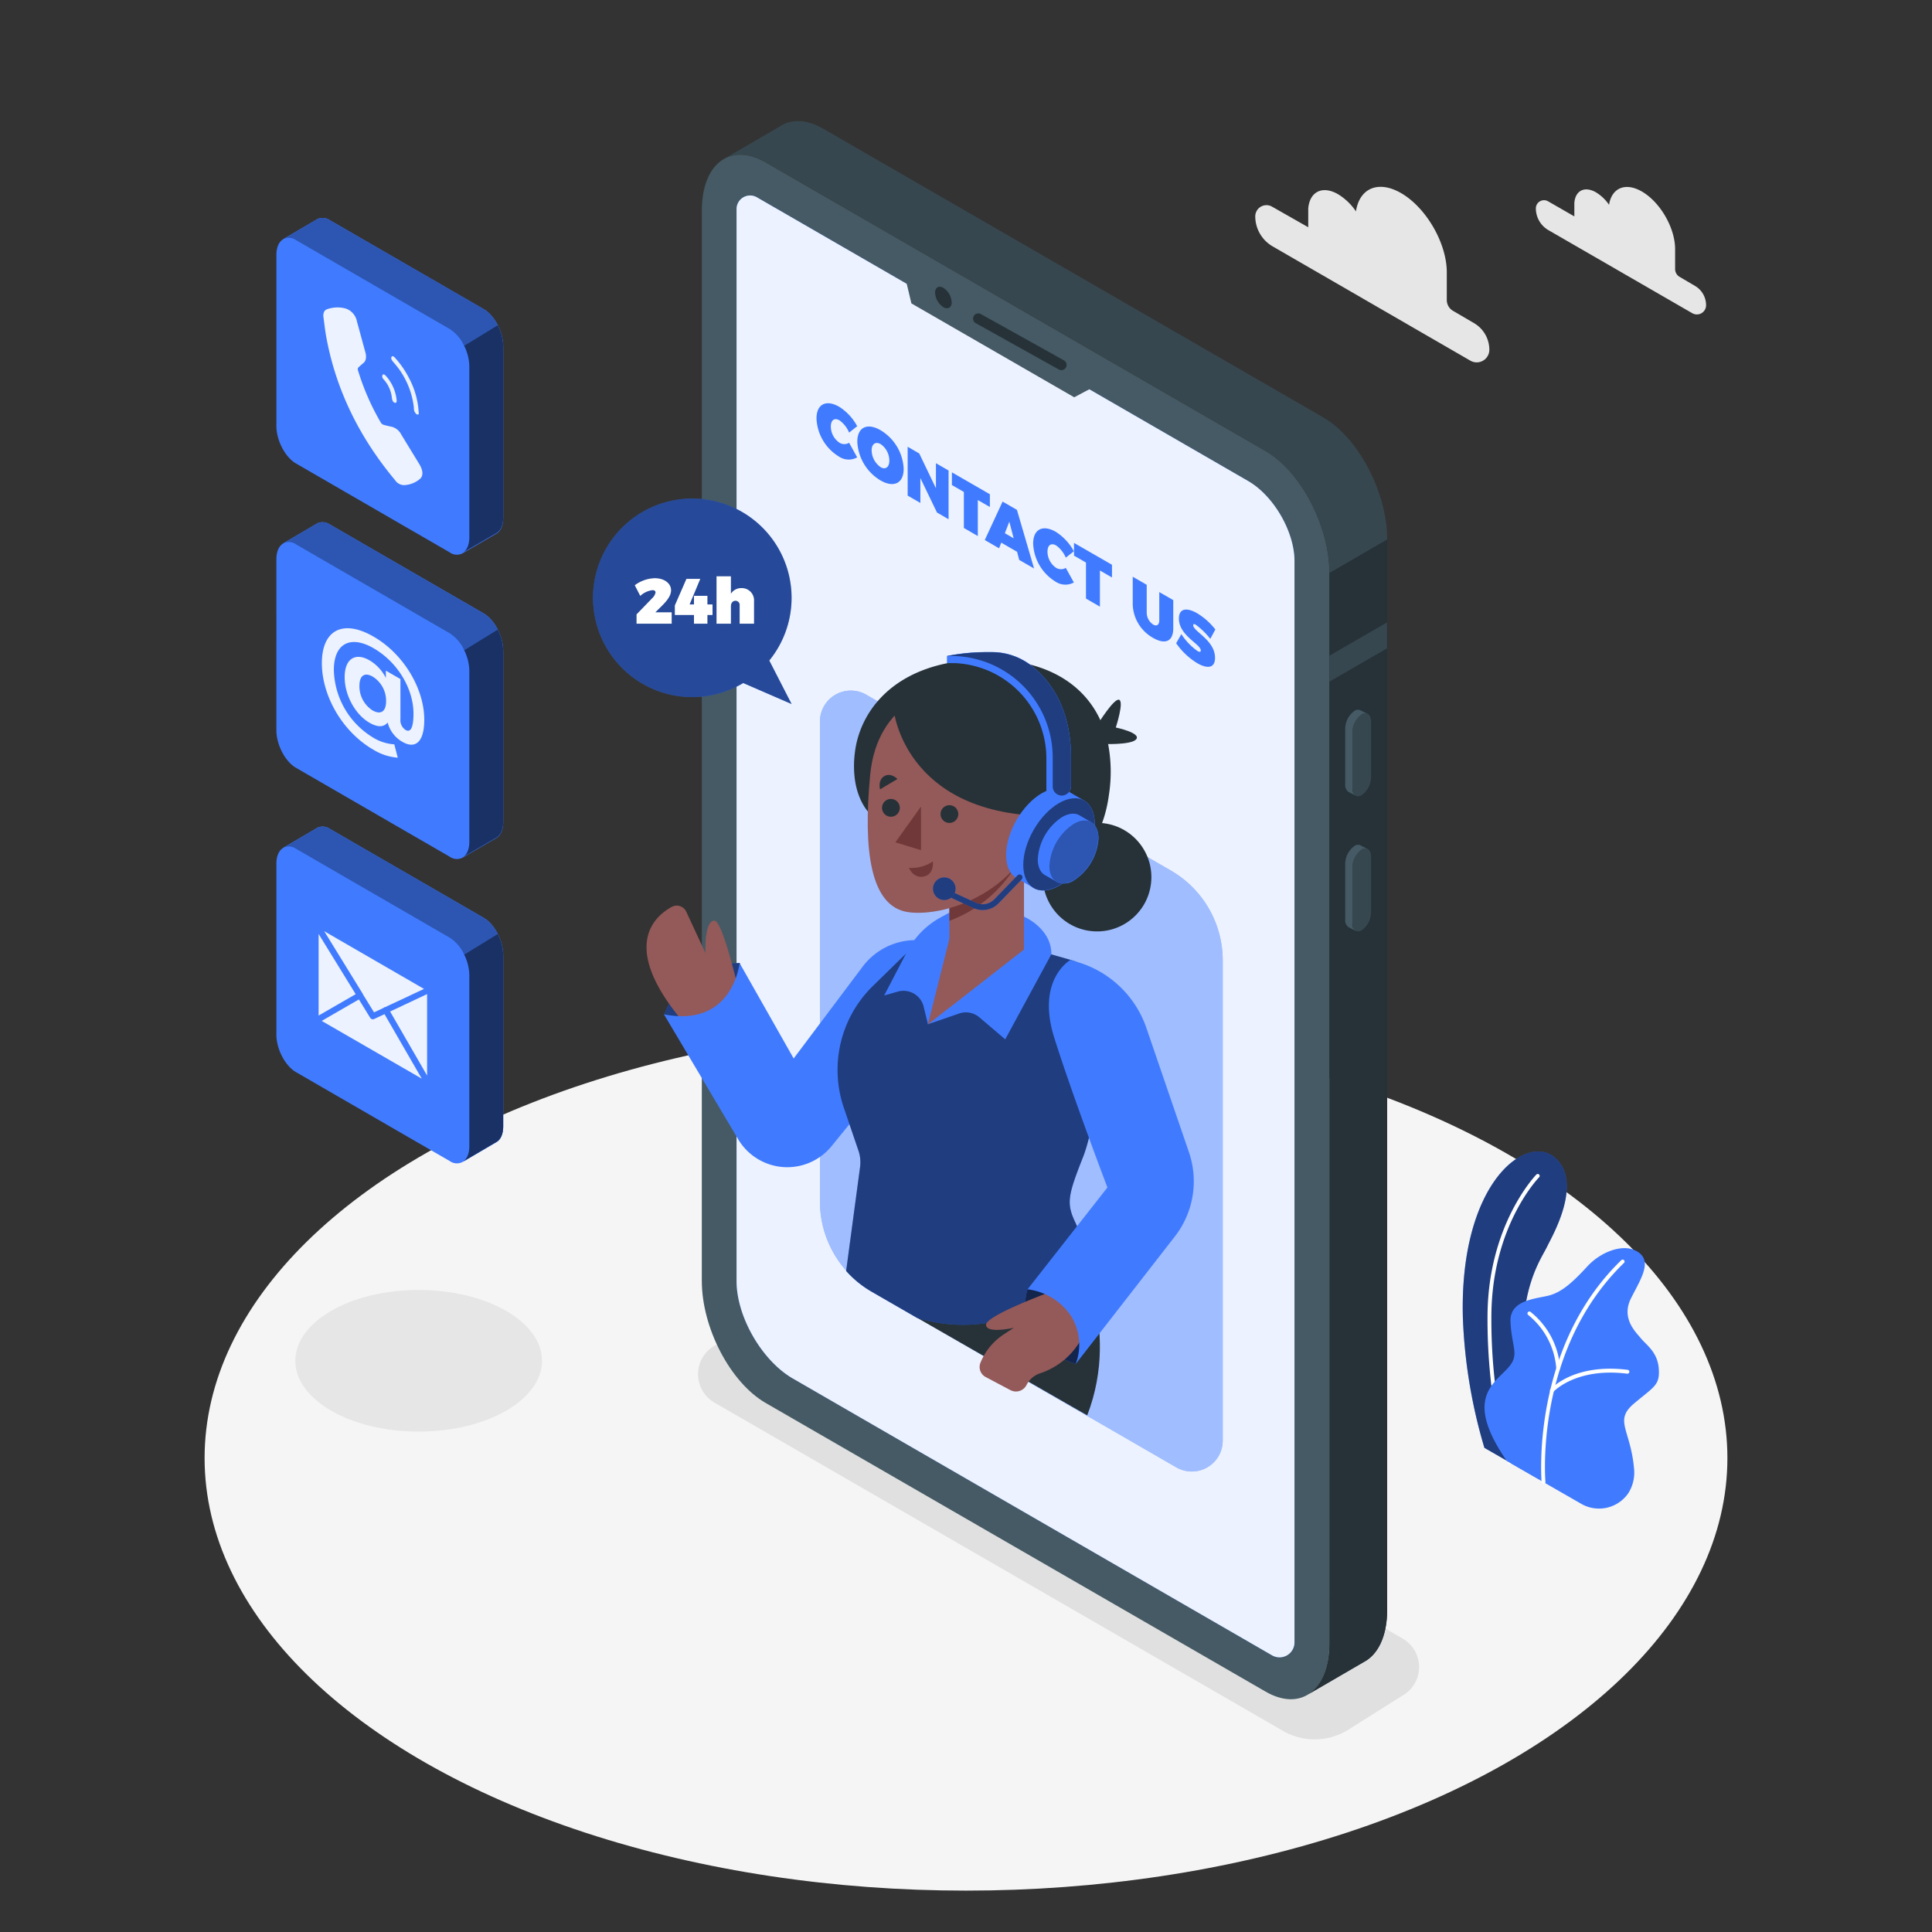 <svg xmlns="http://www.w3.org/2000/svg" viewBox="0 0 500 500"><rect x="0" y="0" width="500" height="500" fill="#333333" stroke="none"/><g id="freepik--Floor--inject-67"><ellipse cx="250" cy="377.35" rx="197.05" ry="111.94" style="fill:#f5f5f5"></ellipse></g><g id="freepik--Shadows--inject-67"><path d="M332,447.93,184.91,363a8.5,8.5,0,0,1,0-14.73l14.51-9.15a16.5,16.5,0,0,1,16.47,0L363,424.06a8.5,8.5,0,0,1,0,14.73l-14.51,9.14A16.46,16.46,0,0,1,332,447.93Z" style="fill:#e0e0e0"></path><ellipse cx="108.35" cy="352.17" rx="31.92" ry="18.33" style="fill:#e6e6e6"></ellipse></g><g id="freepik--Plants--inject-67"><path d="M384.16,374.7l14,8.05s-7.15-22.47-3.34-45.12c1.44-8.56,4.53-12.81,5.61-15.1s9.45-16.44,2-22.92-24.78,6.55-23.84,41.42A135.23,135.23,0,0,0,384.16,374.7Z" style="fill:#407BFF"></path><path d="M384.16,374.7l14,8.05s-7.15-22.47-3.34-45.12c1.44-8.56,4.53-12.81,5.61-15.1s9.45-16.44,2-22.92-24.78,6.55-23.84,41.42A135.23,135.23,0,0,0,384.16,374.7Z" style="opacity:0.5"></path><path d="M390.67,378.94a.49.49,0,0,1-.47-.32c-.05-.15-5.4-14.77-5.23-38.27s12.52-36.26,12.64-36.38a.5.5,0,0,1,.71,0,.5.5,0,0,1,0,.71c-.12.12-12.18,12.5-12.35,35.68s5.11,37.78,5.17,37.92a.5.5,0,0,1-.3.64A.47.47,0,0,1,390.67,378.94Z" style="fill:#fff"></path><path d="M390,378.14l19.14,11a9.21,9.21,0,0,0,12.22-2.63,10,10,0,0,0,1.51-6.65c-.92-9.94-5.24-12.23.05-16.66s6.67-4.74,6.37-9-3.21-6.12-4.59-7.8-5.2-5.2-2.6-10.4,6.15-10.23.77-12.53c-3.21-1.38-8.56.46-12.08,4.28s-6.42,6.57-9.79,7.49-10.39,1.07-10.09,6.88,1.84,7.8.46,10.39C388.77,357.35,377.46,360.1,390,378.14Z" style="fill:#407BFF"></path><path d="M399.46,384.06a.52.52,0,0,1-.5-.46c0-.34-2.94-34.66,20.66-57.5a.5.5,0,0,1,.69.72c-23.26,22.51-20.38,56.35-20.35,56.69a.5.5,0,0,1-.45.54Z" style="fill:#fff"></path><path d="M403.25,354.52a.5.5,0,0,1-.5-.46,19.64,19.64,0,0,0-7.23-13.73.5.5,0,0,1-.12-.7.49.49,0,0,1,.69-.12A20.37,20.37,0,0,1,403.75,354a.51.51,0,0,1-.46.55Z" style="fill:#fff"></path><path d="M401.62,360.41a.5.5,0,0,1-.33-.12.51.51,0,0,1-.05-.71c.24-.28,6.15-6.8,20-5.07a.5.5,0,0,1,.43.56.51.51,0,0,1-.56.44c-13.3-1.67-19.07,4.67-19.13,4.73A.51.51,0,0,1,401.62,360.41Z" style="fill:#fff"></path></g><g id="freepik--Device--inject-67"><path d="M327.52,437.78,198.16,363.09c-9.13-5.27-16.53-19.41-16.53-31.58v-277c0-12.17,7.4-17.76,16.53-12.49l129.36,74.69c9.13,5.27,16.53,19.41,16.53,31.58v277C344.05,437.45,336.65,443.05,327.52,437.78Z" style="fill:#455a64"></path><path d="M342.42,108,213.05,33.31c-3.9-2.25-7.48-2.51-10.31-1.13h0a8.45,8.45,0,0,0-1,.59l-14.5,8.43c2.92-1.75,6.74-1.62,10.93.8l129.36,74.69c9.13,5.27,16.53,19.41,16.53,31.58v277c0,6.44-2.07,11-5.37,13.16L353,430.1h0c3.65-1.94,6-6.69,6-13.5v-277C359,127.41,351.55,113.27,342.42,108Z" style="fill:#37474f"></path><path d="M344.05,148.27v277c0,6.44-2.07,11-5.37,13.16L353,430.1h0c3.65-1.94,6-6.69,6-13.5v-277l-14.9,8.65Z" style="fill:#263238"></path><polygon points="358.95 161.09 344.05 169.69 344.05 176.41 358.95 167.8 358.95 161.09" style="fill:#37474f"></polygon><path d="M352.42,205.78h0c-1.33.77-2.41-.05-2.41-1.82V189.51a5.78,5.78,0,0,1,2.41-4.61h0c1.33-.77,2.41,0,2.41,1.82v14.45A5.78,5.78,0,0,1,352.42,205.78Z" style="fill:#37474f"></path><path d="M350,204V189.51a5.78,5.78,0,0,1,2.41-4.61,1.54,1.54,0,0,1,1.52-.14v0l-1.81-.93h0a1.56,1.56,0,0,0-1.56.12,5.8,5.8,0,0,0-2.42,4.61V203a2.17,2.17,0,0,0,.82,1.93h0l1.89,1v0A2.08,2.08,0,0,1,350,204Z" style="fill:#455a64"></path><path d="M352.42,240.75h0c-1.33.77-2.41,0-2.41-1.82V224.48a5.79,5.79,0,0,1,2.41-4.61h0c1.33-.77,2.41,0,2.41,1.83v14.44A5.76,5.76,0,0,1,352.42,240.75Z" style="fill:#37474f"></path><path d="M350,238.93V224.48a5.79,5.79,0,0,1,2.41-4.61,1.57,1.57,0,0,1,1.52-.14h0l-1.81-.94v0a1.51,1.51,0,0,0-1.56.12,5.77,5.77,0,0,0-2.42,4.61V238a2.16,2.16,0,0,0,.82,1.93h0l1.89,1v0A2.07,2.07,0,0,1,350,238.93Z" style="fill:#455a64"></path><path d="M323,124.48,195.88,51.06a3.51,3.51,0,0,0-5.26,3V331.51c0,9.26,6.57,20.63,14.59,25.26l124,71.63a3.87,3.87,0,0,0,5.8-3.35V145.31C335.06,137.67,329.64,128.3,323,124.48Z" style="fill:#407BFF"></path><path d="M323,124.48,195.88,51.06a3.51,3.51,0,0,0-5.26,3V331.51c0,9.26,6.57,20.63,14.59,25.26l124,71.63a3.87,3.87,0,0,0,5.8-3.35V145.31C335.06,137.67,329.64,128.3,323,124.48Z" style="fill:#fff;opacity:0.9"></path><polygon points="233.9 70.23 235.87 78.52 278.01 102.82 285.29 98.94 233.9 70.23" style="fill:#455a64"></polygon><path d="M246.29,78.24c0,1.38-1,1.93-2.16,1.25A4.78,4.78,0,0,1,242,75.75c0-1.37,1-1.93,2.16-1.24A4.76,4.76,0,0,1,246.29,78.24Z" style="fill:#263238"></path><path d="M274.68,95.79a1.41,1.41,0,0,1-.66-.17l-21.52-12a1.35,1.35,0,0,1,1.31-2.36l21.53,12a1.35,1.35,0,0,1-.66,2.53Z" style="fill:#263238"></path><path d="M217.28,108.8c-1.31-.76-2.26-.1-2.26,1.57a5.07,5.07,0,0,0,2.26,4.22,2.38,2.38,0,0,0,2.47,0l2.09,3.78a4.53,4.53,0,0,1-4.75-.23,12.11,12.11,0,0,1-5.78-9.84c0-3.71,2.49-5,5.92-3a13.54,13.54,0,0,1,4.61,5l-2.09,1.66A7.37,7.37,0,0,0,217.28,108.8Z" style="fill:#407BFF"></path><path d="M233.87,121.33c0,3.74-2.53,5-6,3a12.35,12.35,0,0,1-6-10c0-3.74,2.53-5,6-3A12.28,12.28,0,0,1,233.87,121.33Zm-8.29-4.77a5.42,5.42,0,0,0,2.34,4.35c1.24.72,2.24,0,2.24-1.7a5.23,5.23,0,0,0-2.24-4.27C226.66,114.21,225.58,114.83,225.58,116.56Z" style="fill:#407BFF"></path><path d="M237.9,117.36l4.32,9v-6.48l3.27,1.89v12.61l-3-1.74-4.3-8.92v6.44l-3.29-1.9V115.62Z" style="fill:#407BFF"></path><path d="M256.18,127.91v3.3l-3.12-1.8v9.32l-3.61-2.09v-9.32l-3.1-1.79v-3.29Z" style="fill:#407BFF"></path><path d="M263.22,142.81l-4.1-2.37-.56,1.46-3.7-2.14,4.61-9.95,3.71,2.14,4.44,15.18-3.85-2.22Zm-.89-3.5L261.21,135l-1.15,3Z" style="fill:#407BFF"></path><path d="M273.35,141.17c-1.31-.75-2.26-.1-2.26,1.58a5.09,5.09,0,0,0,2.26,4.22,2.42,2.42,0,0,0,2.48,0l2.09,3.78a4.59,4.59,0,0,1-4.76-.23,12.11,12.11,0,0,1-5.78-9.85c0-3.71,2.5-5,5.92-3a13.76,13.76,0,0,1,4.62,5l-2.09,1.65A7.53,7.53,0,0,0,273.35,141.17Z" style="fill:#407BFF"></path><path d="M287.78,146.16v3.29l-3.12-1.8V157l-3.61-2.09v-9.32l-3.1-1.79v-3.29Z" style="fill:#407BFF"></path><path d="M298.45,161.64c.89.51,1.57.11,1.57-1.14v-7.27l3.62,2.08v7.27c0,3.35-2,4.35-5.2,2.52a10.3,10.3,0,0,1-5.29-8.57v-7.27l3.62,2.09v7.27A3.71,3.71,0,0,0,298.45,161.64Z" style="fill:#407BFF"></path><path d="M309.47,161.68c-.41-.23-.67-.24-.67.14,0,1.58,5.65,3.86,5.65,8.43,0,2.8-2.13,2.81-4.59,1.39a18.27,18.27,0,0,1-5.47-5.17l1.34-2.36a16.08,16.08,0,0,0,4.16,4.36c.53.31.87.31.87-.14,0-1.64-5.66-3.82-5.66-8.25,0-2.52,1.84-3,4.68-1.4a17.42,17.42,0,0,1,4.75,4.23l-1.31,2.42A19.69,19.69,0,0,0,309.47,161.68Z" style="fill:#407BFF"></path></g><g id="freepik--speech-bubble--inject-67"><path d="M199.09,170.94a25.69,25.69,0,1,0-6.74,5.83l12.52,5.44Z" style="fill:#407BFF"></path><path d="M199.09,170.94a25.69,25.69,0,1,0-6.74,5.83l12.52,5.44Z" style="opacity:0.4"></path><path d="M169.65,153.34c0-.39-.28-.61-.79-.61a5.72,5.72,0,0,0-3.16,1.49l-1.42-2.76a9.08,9.08,0,0,1,5.17-1.82c2.4,0,4.22,1.26,4.22,3.14,0,1.34-1,2.63-2.28,3.92l-1.79,1.77h4.23v2.94h-9.09V159l4.05-4.19A2.73,2.73,0,0,0,169.65,153.34Z" style="fill:#fff"></path><path d="M181.23,149.81l-2.76,6.62h1.13V154.2h3.48v2.23h1.32v2.73h-1.32v2.25H179.6v-2.25h-4.95v-2.48l3-6.87Z" style="fill:#fff"></path><path d="M195.14,155.64v5.77h-3.72v-4.7a1.08,1.08,0,0,0-1.07-1.23c-.73,0-1.19.57-1.19,1.45v4.48h-3.72V149.15h3.72v4.51a3.14,3.14,0,0,1,2.74-1.46A3.17,3.17,0,0,1,195.14,155.64Z" style="fill:#fff"></path></g><g id="freepik--Character--inject-67"><path d="M316.44,248.56V372.81a8,8,0,0,1-12,6.94l-66.92-38.64-11.86-6.84A26.95,26.95,0,0,1,212.2,311V186.74a8,8,0,0,1,12-6.94L303,225.29A26.87,26.87,0,0,1,316.44,248.56Z" style="fill:#407BFF"></path><path d="M316.44,248.56V372.81a8,8,0,0,1-12,6.94l-66.92-38.64-11.86-6.84A26.95,26.95,0,0,1,212.2,311V186.74a8,8,0,0,1,12-6.94L303,225.29A26.87,26.87,0,0,1,316.44,248.56Z" style="fill:#fff;opacity:0.5"></path><path d="M277.89,322.08s12.53,20.78,3.48,44.21l-43.88-25.18Z" style="fill:#263238"></path><circle cx="283.92" cy="226.99" r="14.05" transform="translate(23.94 481.05) rotate(-82.98)" style="fill:#263238"></circle><path d="M284,187.59s4.31-7,5.63-6.49-.86,7.18-.86,7.18,6.52,1.36,5.31,3-9.18,1.25-9.18,1.25Z" style="fill:#263238"></path><path d="M287,205.63c-3,22.54-22,22.54-22,22.54L225.2,210.65s-3-2.63-3.92-8.67a26.41,26.41,0,0,1,0-7.46s0-.05,0-.07c1.27-9.48,8.36-19.67,23.8-22.8a50.59,50.59,0,0,1,10.28-1,46.83,46.83,0,0,1,5,.25c12,1.18,20.41,6.78,24.42,15.49a28,28,0,0,1,2,6.15A38.82,38.82,0,0,1,287,205.63Z" style="fill:#263238"></path><path d="M191.45,249.23s-14.13-.49-19.57,13.28c0,0,6,4.05,13.87,0S191.45,249.23,191.45,249.23Z" style="fill:#407BFF"></path><path d="M191.45,249.23s-14.13-.49-19.57,13.28c0,0,6,4.05,13.87,0S191.45,249.23,191.45,249.23Z" style="opacity:0.5"></path><path d="M191.05,255.86s-4-17.38-6.11-17.59-2.52,5.3-2.35,8.41l-5-10.76a2.71,2.71,0,0,0-3.76-1.21c-5,2.75-13.77,11.11,4.72,31.78Z" style="fill:#945959"></path><path d="M242.25,243.84l-3-.39a17.18,17.18,0,0,0-16,6.72l-17.85,23.76-14-24.7s-1.68,16.8-19.57,13.28l19.21,32.33a14.78,14.78,0,0,0,24.18,1.77l16.44-20.21Z" style="fill:#407BFF"></path><path d="M280.35,299.29c-4,10.14-4.44,12.12-2,17.19a64.87,64.87,0,0,1,4,11.64s-18.54,20.78-44.93,13l-11.86-6.84a26.56,26.56,0,0,1-6.58-5.36L222.59,302a9.4,9.4,0,0,0-.42-4.21l-3.79-11.11a30.36,30.36,0,0,1,7.52-31.51l12.74-12.45L272.1,247l5,1.43A14.15,14.15,0,0,1,287.18,264C285.54,275.8,282.86,292.92,280.35,299.29Z" style="fill:#407BFF"></path><path d="M280.35,299.29c-4,10.14-4.44,12.12-2,17.19a64.87,64.87,0,0,1,4,11.64s-18.54,20.78-44.93,13l-11.86-6.84a26.56,26.56,0,0,1-6.58-5.36L222.59,302a9.4,9.4,0,0,0-.42-4.21l-3.79-11.11a30.36,30.36,0,0,1,7.52-31.51l12.74-12.45L272.1,247l5,1.43A14.15,14.15,0,0,1,287.18,264C285.54,275.8,282.86,292.92,280.35,299.29Z" style="opacity:0.5"></path><path d="M260.17,269l-6.7-5.71a5.37,5.37,0,0,0-5.23-1l-8.1,2.79-1.09-4.54a5.38,5.38,0,0,0-6.72-3.91l-3.51,1,5.94-11.38a21.31,21.31,0,0,1,8.59-8.78l2.33-1.28,19.25,1s7.17,3,7.17,9.75l-11.93,22" style="fill:#407BFF"></path><polygon points="265.01 245.72 245.71 260.76 245.71 212.87 265.01 212.87 265.01 245.72" style="fill:#945959"></polygon><polygon points="246.01 241.77 240.14 265.12 264.93 245.72 246.01 241.77" style="fill:#945959"></polygon><path d="M245.71,238.3A33.78,33.78,0,0,0,265,219.94v-7.07h-19.3Z" style="fill:#703838"></path><path d="M249.87,177.38c-7.32,0-22.88,4.08-24.68,23.24s-.06,34,9.82,35.44,32.84-5.73,35.92-30.53S257,177.38,249.87,177.38Z" style="fill:#945959"></path><polygon points="238.35 208.73 238.35 220.02 231.73 217.99 238.35 208.73" style="fill:#703838"></polygon><circle cx="245.71" cy="210.68" r="2.3" style="fill:#263238"></circle><path d="M232.87,209.08a2.3,2.3,0,1,1-2.3-2.31A2.3,2.3,0,0,1,232.87,209.08Z" style="fill:#263238"></path><path d="M227.76,204.28l4.5-2.67s-1.72-1.79-3.44-.72S227.76,204.28,227.76,204.28Z" style="fill:#263238"></path><path d="M235.24,224.6a9.75,9.75,0,0,0,6.19-1.66s.43,3.27-2.31,3.89S235.24,224.6,235.24,224.6Z" style="fill:#703838"></path><path d="M231.31,183.9s2.75,26.45,38.72,27.28c0,0,10.87-26.29-10.61-34.83S231.31,183.9,231.31,183.9Z" style="fill:#263238"></path><path d="M280.62,207.22h0l0,0h0l-4.42-2.56h0c-1.68-1-4-.86-6.57.62-5.1,2.94-9.24,10.11-9.24,16,0,2.95,1,5,2.72,6h0l4.34,2.5.25.14.15.09v0c1.64.8,3.83.61,6.24-.78,5.1-3,9.24-10.11,9.24-16C283.3,210.25,282.27,208.19,280.62,207.22Z" style="fill:#407BFF"></path><ellipse cx="274.06" cy="218.51" rx="13.06" ry="7.54" transform="translate(-52.21 346.6) rotate(-60)" style="fill:#407BFF"></ellipse><ellipse cx="274.06" cy="218.51" rx="13.06" ry="7.54" transform="translate(-52.21 346.6) rotate(-60)" style="opacity:0.5"></ellipse><path d="M282.39,212.77h0l-3-1.75h0c-1.14-.68-2.73-.59-4.49.42a14,14,0,0,0-6.32,10.95c0,2,.71,3.43,1.86,4.09h0l3,1.71a1,1,0,0,0,.17.1l.1.06h0a4.6,4.6,0,0,0,4.28-.54,14,14,0,0,0,6.32-10.94C284.23,214.84,283.53,213.43,282.39,212.77Z" style="fill:#407BFF"></path><path d="M284.23,216.85a14,14,0,0,1-6.32,10.94c-3.5,2-6.33.38-6.33-3.65a13.94,13.94,0,0,1,6.33-10.94C281.4,211.18,284.23,212.81,284.23,216.85Z" style="fill:#407BFF"></path><path d="M284.23,216.85a14,14,0,0,1-6.32,10.94c-3.5,2-6.33.38-6.33-3.65a13.94,13.94,0,0,1,6.33-10.94C281.4,211.18,284.23,212.81,284.23,216.85Z" style="opacity:0.3"></path><path d="M266.89,172.22a16.64,16.64,0,0,0-10-3.47H256a53.89,53.89,0,0,0-10.93,1c.66,0,1.32,0,2,0h-2v1.86h1.86a24.71,24.71,0,0,1,23.87,24.73v7.87a2.22,2.22,0,0,0,2.45,2.21l.23,0,2-.62h0a1.86,1.86,0,0,1-.41.08,2.45,2.45,0,0,0,2.12-2.48v-7.3C277.17,182.89,271.46,175.79,266.89,172.22Z" style="fill:#407BFF"></path><path d="M254.3,235.51a5.75,5.75,0,0,1-2.39-.52l-6.25-2.89a.75.75,0,1,1,.62-1.36l6.25,2.89a4.22,4.22,0,0,0,4.82-.9l6-6.2a.75.75,0,0,1,1.06,0,.76.76,0,0,1,0,1.06l-6,6.2A5.69,5.69,0,0,1,254.3,235.51Z" style="fill:#407BFF"></path><path d="M254.3,235.51a5.75,5.75,0,0,1-2.39-.52l-6.25-2.89a.75.75,0,1,1,.62-1.36l6.25,2.89a4.22,4.22,0,0,0,4.82-.9l6-6.2a.75.75,0,0,1,1.06,0,.76.76,0,0,1,0,1.06l-6,6.2A5.69,5.69,0,0,1,254.3,235.51Z" style="opacity:0.5"></path><path d="M247.3,230a2.92,2.92,0,1,1-2.92-2.92A2.92,2.92,0,0,1,247.3,230Z" style="fill:#407BFF"></path><path d="M247.3,230a2.92,2.92,0,1,1-2.92-2.92A2.92,2.92,0,0,1,247.3,230Z" style="opacity:0.5"></path><path d="M277.17,196.1v7.3a2.45,2.45,0,0,1-2.12,2.48,2.36,2.36,0,0,1-2.61-2.35V196.1a26.29,26.29,0,0,0-27.36-26.31,53.89,53.89,0,0,1,10.93-1h.87a16.64,16.64,0,0,1,10,3.47C271.46,175.79,277.17,182.89,277.17,196.1Z" style="fill:#407BFF"></path><path d="M277.17,196.1v7.3a2.45,2.45,0,0,1-2.12,2.48,2.36,2.36,0,0,1-2.61-2.35V196.1a26.29,26.29,0,0,0-27.36-26.31,53.89,53.89,0,0,1,10.93-1h.87a16.64,16.64,0,0,1,10,3.47C271.46,175.79,277.17,182.89,277.17,196.1Z" style="opacity:0.5"></path><path d="M265.93,333.67S261.09,347,278.39,353c0,0,5.65-8.3,0-15.09S265.93,333.67,265.93,333.67Z" style="fill:#407BFF"></path><path d="M265.93,333.67S261.09,347,278.39,353c0,0,5.65-8.3,0-15.09S265.93,333.67,265.93,333.67Z" style="opacity:0.7"></path><path d="M272,334.28s-16.9,6.19-16.81,8.59,7.18.76,7.18.76l-2.59,1.7a15.84,15.84,0,0,0-6.05,7.38h0a2.92,2.92,0,0,0,1.34,3.65l6.42,3.4a3.07,3.07,0,0,0,4.19-1.35h0a6,6,0,0,1,3.51-3c3.49-1.16,10-4.5,12.61-13.64Z" style="fill:#945959"></path><path d="M277.07,248.41s-9,5-4.22,20.18,13.75,38.73,13.75,38.73l-20.67,26.35A15.82,15.82,0,0,1,277,340.31,14,14,0,0,1,278.39,353l25.66-33a23.25,23.25,0,0,0,3.64-21.83l-11-32.12a26.88,26.88,0,0,0-17-16.81Z" style="fill:#407BFF"></path></g><g id="freepik--Icons--inject-67"><path d="M125.15,158.74l-39.77-23a3.35,3.35,0,0,0-3.17-.35h0a1.92,1.92,0,0,0-.31.18l-8.65,5.07.06,0c-1.09.62-1.78,2.06-1.78,4.12V189c0,3.74,2.27,8.09,5.08,9.71l39.77,23a3.18,3.18,0,0,0,3.5.15.18.18,0,0,0-.07.05l8.59-5h0c1.12-.6,1.83-2.06,1.83-4.15V168.45C130.23,164.71,128,160.36,125.15,158.74Z" style="fill:#407BFF"></path><path d="M128.81,162.93a10.12,10.12,0,0,0-3.66-4.19l-39.77-23a3.35,3.35,0,0,0-3.17-.35h0a1.92,1.92,0,0,0-.31.18l-8.65,5.07a3.24,3.24,0,0,1,3.36.25l39.77,23a10.3,10.3,0,0,1,3.75,4.38h0Z" style="fill:#407BFF"></path><path d="M121.46,217.82c0,2-.64,3.39-1.65,4l8.59-5h0c1.12-.6,1.83-2.06,1.83-4.15V168.45a12.51,12.51,0,0,0-1.42-5.52l-8.68,5.34h0a12.49,12.49,0,0,1,1.33,5.33Z" style="fill:#407BFF"></path><path d="M128.81,162.93a10.12,10.12,0,0,0-3.66-4.19l-39.77-23a3.35,3.35,0,0,0-3.17-.35h0a1.92,1.92,0,0,0-.31.18l-8.65,5.07a3.24,3.24,0,0,1,3.36.25l39.77,23a10.3,10.3,0,0,1,3.75,4.38h0Z" style="opacity:0.3"></path><path d="M121.46,217.82c0,2-.64,3.39-1.65,4l8.59-5h0c1.12-.6,1.83-2.06,1.83-4.15V168.45a12.51,12.51,0,0,0-1.42-5.52l-8.68,5.34h0a12.49,12.49,0,0,1,1.33,5.33Z" style="opacity:0.6"></path><path d="M109.8,186.27c0,5.73-2.27,7.68-5.67,5.71a8,8,0,0,1-3.8-5c-1,1.23-2.55,1.31-4.73.05-3.58-2.07-6.4-7-6.4-11.79s2.79-6.44,6.4-4.36a11,11,0,0,1,4.26,4.57v-1.89l3.77,2.18v10.36a3,3,0,0,0,1.33,2.81c1.27.74,2.05-.51,2.05-4.22,0-6.49-4.16-13.37-10.31-16.92s-10.3-1.08-10.3,5.6a21,21,0,0,0,10.19,17.53,11.88,11.88,0,0,0,5.46,1.74l.89,3.45A14.21,14.21,0,0,1,96.59,194c-8-4.63-13.29-13.95-13.29-22.39s5.34-11.5,13.4-6.84C104.49,169.26,109.8,178.25,109.8,186.27Zm-9.88-4.81a7.34,7.34,0,0,0-3.47-6.35c-2-1.17-3.43-.35-3.43,2.37a7.39,7.39,0,0,0,3.43,6.39C98.45,185,99.92,184.27,99.92,181.46Z" style="fill:#407BFF"></path><g style="opacity:0.9"><path d="M109.8,186.27c0,5.73-2.27,7.68-5.67,5.71a8,8,0,0,1-3.8-5c-1,1.23-2.55,1.31-4.73.05-3.58-2.07-6.4-7-6.4-11.79s2.79-6.44,6.4-4.36a11,11,0,0,1,4.26,4.57v-1.89l3.77,2.18v10.36a3,3,0,0,0,1.33,2.81c1.27.74,2.05-.51,2.05-4.22,0-6.49-4.16-13.37-10.31-16.92s-10.3-1.08-10.3,5.6a21,21,0,0,0,10.19,17.53,11.88,11.88,0,0,0,5.46,1.74l.89,3.45A14.21,14.21,0,0,1,96.59,194c-8-4.63-13.29-13.95-13.29-22.39s5.34-11.5,13.4-6.84C104.49,169.26,109.8,178.25,109.8,186.27Zm-9.88-4.81a7.34,7.34,0,0,0-3.47-6.35c-2-1.17-3.43-.35-3.43,2.37a7.39,7.39,0,0,0,3.43,6.39C98.45,185,99.92,184.27,99.92,181.46Z" style="fill:#fff"></path></g><path d="M125.15,237.52l-39.77-23a3.31,3.31,0,0,0-3.17-.34h0a1.92,1.92,0,0,0-.31.18l-8.65,5.07.06,0c-1.09.62-1.78,2.06-1.78,4.11v44.22c0,3.75,2.27,8.09,5.08,9.71l39.77,23a3.16,3.16,0,0,0,3.5.15l-.07.06,8.59-5.05h0c1.12-.59,1.83-2,1.83-4.15V247.22C130.23,243.48,128,239.14,125.15,237.52Z" style="fill:#407BFF"></path><path d="M128.81,241.71a10.06,10.06,0,0,0-3.66-4.19l-39.77-23a3.31,3.31,0,0,0-3.17-.34h0a1.92,1.92,0,0,0-.31.18l-8.65,5.07a3.23,3.23,0,0,1,3.36.24l39.77,23a10.27,10.27,0,0,1,3.75,4.39h0Z" style="fill:#407BFF"></path><path d="M121.46,296.59c0,2-.64,3.39-1.65,4.05l8.59-5.05h0c1.12-.59,1.83-2,1.83-4.15V247.22a12.47,12.47,0,0,0-1.42-5.51l-8.68,5.34h0a12.45,12.45,0,0,1,1.33,5.32Z" style="fill:#407BFF"></path><path d="M128.81,241.71a10.06,10.06,0,0,0-3.66-4.19l-39.77-23a3.31,3.31,0,0,0-3.17-.34h0a1.92,1.92,0,0,0-.31.18l-8.65,5.07a3.23,3.23,0,0,1,3.36.24l39.77,23a10.27,10.27,0,0,1,3.75,4.39h0Z" style="opacity:0.3"></path><path d="M121.46,296.59c0,2-.64,3.39-1.65,4.05l8.59-5.05h0c1.12-.59,1.83-2,1.83-4.15V247.22a12.47,12.47,0,0,0-1.42-5.51l-8.68,5.34h0a12.45,12.45,0,0,1,1.33,5.32Z" style="opacity:0.6"></path><polygon points="92.05 257.29 82.46 241.71 82.46 262.82 92.05 257.29" style="fill:#407BFF"></polygon><polygon points="100.96 261.78 110.53 278.35 110.53 257.27 100.96 261.78" style="fill:#407BFF"></polygon><path d="M83.91,241l9.85,16a.63.63,0,0,1,.11.12.28.28,0,0,1,0,.12L96.8,262l2.48-1.17a.69.69,0,0,1,.13-.11.75.75,0,0,1,.32-.1l10-4.69Z" style="fill:#407BFF"></path><path d="M99.51,262.46l-2.68,1.26a.75.75,0,0,1-.33.07.8.8,0,0,1-.69-.38l-2.93-4.76-9.62,5.56,25.89,14.94Z" style="fill:#407BFF"></path><g style="opacity:0.9"><polygon points="92.05 257.29 82.46 241.71 82.46 262.82 92.05 257.29" style="fill:#fff"></polygon><polygon points="100.96 261.78 110.53 278.35 110.53 257.27 100.96 261.78" style="fill:#fff"></polygon><path d="M83.91,241l9.85,16a.63.63,0,0,1,.11.12.28.28,0,0,1,0,.12L96.8,262l2.48-1.17a.69.69,0,0,1,.13-.11.75.75,0,0,1,.32-.1l10-4.69Z" style="fill:#fff"></path><path d="M99.51,262.46l-2.68,1.26a.75.75,0,0,1-.33.07.8.8,0,0,1-.69-.38l-2.93-4.76-9.62,5.56,25.89,14.94Z" style="fill:#fff"></path></g><path d="M125.15,80,85.38,57a3.31,3.31,0,0,0-3.17-.34h0a1.92,1.92,0,0,0-.31.18l-8.65,5.07.06,0c-1.09.61-1.78,2.06-1.78,4.11v44.22c0,3.74,2.27,8.09,5.08,9.71l39.77,23a3.16,3.16,0,0,0,3.5.15l-.07.05,8.59-5h0c1.12-.59,1.83-2,1.83-4.15V89.67C130.23,85.93,128,81.58,125.15,80Z" style="fill:#407BFF"></path><path d="M128.81,84.16a10.09,10.09,0,0,0-3.66-4.2L85.38,57a3.31,3.31,0,0,0-3.17-.34h0a1.92,1.92,0,0,0-.31.18l-8.65,5.07a3.23,3.23,0,0,1,3.36.24l39.77,23a10.27,10.27,0,0,1,3.75,4.39h0Z" style="fill:#407BFF"></path><path d="M121.46,139c0,2-.64,3.39-1.65,4l8.59-5h0c1.12-.59,1.83-2,1.83-4.15V89.67a12.47,12.47,0,0,0-1.42-5.51l-8.68,5.34h0a12.45,12.45,0,0,1,1.33,5.32Z" style="fill:#407BFF"></path><path d="M128.81,84.16a10.09,10.09,0,0,0-3.66-4.2L85.38,57a3.31,3.31,0,0,0-3.17-.34h0a1.92,1.92,0,0,0-.31.18l-8.65,5.07a3.23,3.23,0,0,1,3.36.24l39.77,23a10.27,10.27,0,0,1,3.75,4.39h0Z" style="opacity:0.3"></path><path d="M121.46,139c0,2-.64,3.39-1.65,4l8.59-5h0c1.12-.59,1.83-2,1.83-4.15V89.67a12.47,12.47,0,0,0-1.42-5.51l-8.68,5.34h0a12.45,12.45,0,0,1,1.33,5.32Z" style="opacity:0.6"></path><path d="M108.45,120c-1.53-2.52-3.07-5-4.6-7.54a3.92,3.92,0,0,0-2.41-2c-.74-.15-1.48-.32-2.24-.54a1.38,1.38,0,0,1-.65-.56,63.22,63.22,0,0,1-5.93-13.6.75.75,0,0,1,.08-.61c.47-.47,1-.9,1.48-1.32s.73-1.39.38-2.65c-.74-2.67-1.45-5.34-2.19-8a4.38,4.38,0,0,0-2.86-3.32,8.09,8.09,0,0,0-4.9.18c-.61.23-.93.78-.94,1.73.26,1.83.43,3.64.78,5.5q3.7,20.12,17.8,37a2.85,2.85,0,0,0,2.23,1.28,6.72,6.72,0,0,0,4.23-1.63C109.6,123.12,109.51,121.7,108.45,120Z" style="fill:#407BFF"></path><path d="M108.33,106.37A21.24,21.24,0,0,0,106,98.13a24.35,24.35,0,0,0-3.75-5.51c-.39-.44-.72-.58-.92-.25s0,.8.38,1.23l.39.45a21.07,21.07,0,0,1,5,11.33,4,4,0,0,0,.09.91,2.43,2.43,0,0,0,.59.91c.21.15.45,0,.62,0C108.34,106.79,108.35,106.58,108.33,106.37Z" style="fill:#407BFF"></path><path d="M99.27,98.16a8.45,8.45,0,0,1,2.17,5,3.18,3.18,0,0,0,.31.81c.61.5.91.33.91-.3a11,11,0,0,0-2.81-6.41c-.38-.39-.69-.51-.87-.18A1,1,0,0,0,99.27,98.16Z" style="fill:#407BFF"></path><g style="opacity:0.9"><path d="M108.45,120c-1.53-2.52-3.07-5-4.6-7.54a3.92,3.92,0,0,0-2.41-2c-.74-.15-1.48-.32-2.24-.54a1.38,1.38,0,0,1-.65-.56,63.22,63.22,0,0,1-5.93-13.6.75.75,0,0,1,.08-.61c.47-.47,1-.9,1.48-1.32s.73-1.39.38-2.65c-.74-2.67-1.45-5.34-2.19-8a4.38,4.38,0,0,0-2.86-3.32,8.09,8.09,0,0,0-4.9.18c-.61.23-.93.78-.94,1.73.26,1.83.43,3.64.78,5.5q3.7,20.12,17.8,37a2.85,2.85,0,0,0,2.23,1.28,6.72,6.72,0,0,0,4.23-1.63C109.6,123.12,109.51,121.7,108.45,120Z" style="fill:#fff"></path><path d="M108.33,106.37A21.24,21.24,0,0,0,106,98.13a24.35,24.35,0,0,0-3.75-5.51c-.39-.44-.72-.58-.92-.25s0,.8.38,1.23l.39.45a21.07,21.07,0,0,1,5,11.33,4,4,0,0,0,.09.91,2.43,2.43,0,0,0,.59.91c.21.15.45,0,.62,0C108.34,106.79,108.35,106.58,108.33,106.37Z" style="fill:#fff"></path><path d="M99.27,98.16a8.45,8.45,0,0,1,2.17,5,3.18,3.18,0,0,0,.31.81c.61.5.91.33.91-.3a11,11,0,0,0-2.81-6.41c-.38-.39-.69-.51-.87-.18A1,1,0,0,0,99.27,98.16Z" style="fill:#fff"></path></g></g><g id="freepik--Clouds--inject-67"><path d="M329.2,53.48l9.37,5.33V55.49c0-.23,0-.47,0-.7s0-.45,0-.67V54h0c.34-4.39,3.67-6.08,7.73-3.73a15.14,15.14,0,0,1,4.62,4.43c.91-6,5.78-8.12,11.67-4.73,6.54,3.78,11.84,13,11.84,20.52v7.1A3.24,3.24,0,0,0,376,80.42l5.52,3.23a8,8,0,0,1,3.92,6.86,3.27,3.27,0,0,1-4.91,2.83L329.34,63.75A9,9,0,0,1,324.86,56,2.9,2.9,0,0,1,329.2,53.48Z" style="fill:#e6e6e6"></path><path d="M400.63,52.09,407.44,56V53.56c0-.17,0-.34,0-.51s0-.33,0-.49V52.5h0c.25-3.19,2.67-4.42,5.62-2.71A11,11,0,0,1,416.42,53c.67-4.34,4.21-5.91,8.49-3.44,4.76,2.75,8.61,9.43,8.61,14.92v5.17a2.34,2.34,0,0,0,1.16,2l4,2.35a5.78,5.78,0,0,1,2.85,5A2.38,2.38,0,0,1,438,81.08L400.73,59.56a6.51,6.51,0,0,1-3.25-5.63A2.11,2.11,0,0,1,400.63,52.09Z" style="fill:#e6e6e6"></path></g></svg>